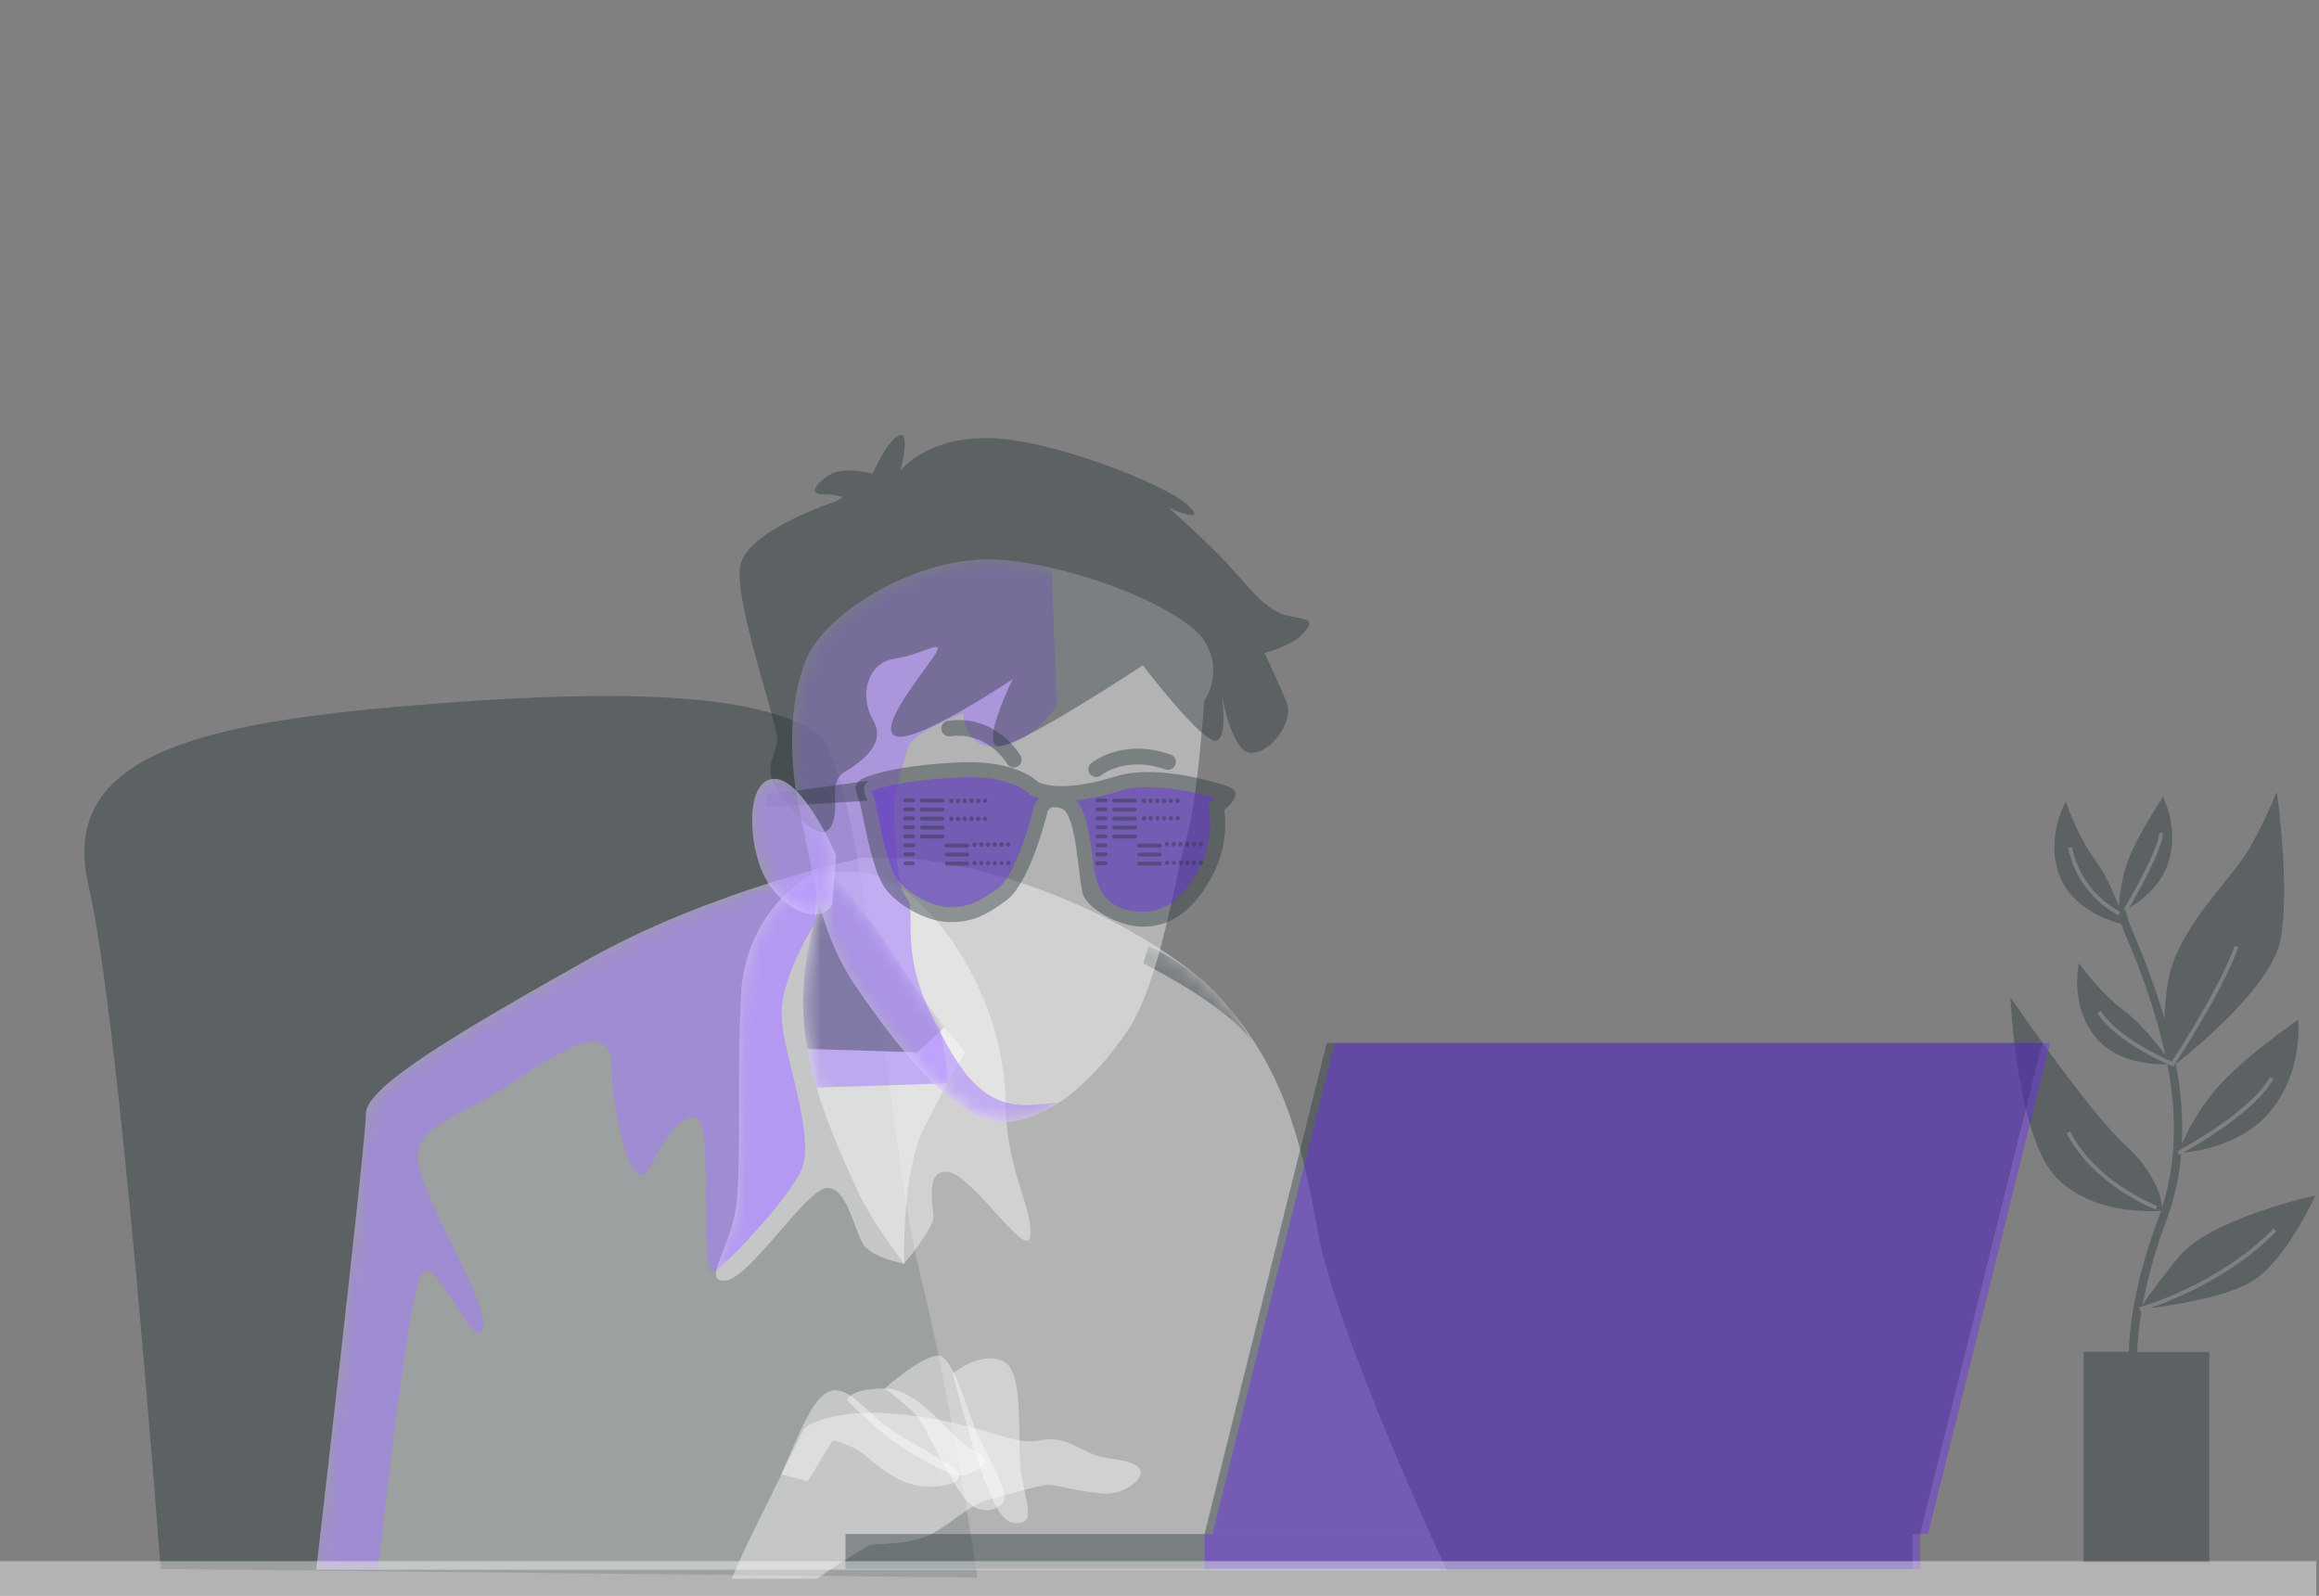 <svg width="154" height="106" viewBox="0 0 154 106" fill="none" xmlns="http://www.w3.org/2000/svg">
  <rect x="0" y="0" width="154" height="106" fill="#808080" stroke="none"/>
  <path d="M10.666 104.217C10.666 104.217 7.984 67.806 5.876 58.799C3.768 49.791 14.116 47.875 29.064 46.725C44.012 45.575 50.911 46.534 54.169 48.642C57.427 50.75 58.872 75.636 61.068 84.478C63.264 93.321 64.901 104.792 64.901 104.792L10.666 104.217Z" fill="#263238" fill-opacity="0.4"/>
  <path d="M144.656 83.519C143.259 85.266 142.567 86.24 142.28 86.681C142.646 84.759 143.18 82.873 143.875 81.044C144.398 79.626 144.725 78.143 144.847 76.636L144.716 76.707L144.596 76.474C144.643 76.448 149.406 73.921 150.753 71.537L150.98 71.667C149.763 73.819 146.003 75.999 144.975 76.566C145.951 76.472 149.001 76.01 150.816 73.767C152.996 71.074 152.612 67.737 152.612 67.737C152.612 67.737 148.502 70.56 146.836 72.74C146.059 73.737 145.407 74.826 144.894 75.981C144.967 74.203 144.832 72.423 144.489 70.677C145.86 69.599 150.902 65.455 151.455 62.348C152.098 58.757 151.194 52.598 151.194 52.598C150.677 53.876 150.077 55.119 149.398 56.319C148.244 58.371 144.651 61.58 144.008 65.043C143.845 65.909 143.758 66.788 143.747 67.669C143.168 65.737 142.476 63.841 141.674 61.99C141.462 61.495 141.288 60.984 141.152 60.463L141.039 60.395C141.063 60.355 143.376 56.454 143.376 55.334H143.638C143.638 56.379 141.872 59.486 141.384 60.322C142.191 59.836 143.507 58.841 143.995 57.295C144.732 55 143.643 52.932 143.643 52.932C143.643 52.932 141.692 55.804 141.16 57.632C140.908 58.468 140.758 59.332 140.713 60.204C140.34 59.254 139.768 57.964 139.11 57.089C137.956 55.548 137.185 53.24 137.185 53.24C137.185 53.24 135.775 55.676 136.802 58.243C137.645 60.35 140.045 61.16 140.875 61.377C140.966 61.656 141.068 61.927 141.18 62.188C142.304 64.732 143.183 67.376 143.807 70.085C143.209 69.288 142.081 67.886 141.013 67.103C139.462 65.964 138.055 63.969 138.055 63.969C138.055 63.969 137.413 66.711 139.139 68.871C140.549 70.633 143.055 70.719 143.933 70.698C144.525 73.806 144.593 77.049 143.588 80.182C143.523 79.574 143.157 77.918 141.141 76.067C138.598 73.717 133.509 66.249 133.509 66.249C133.509 66.249 133.914 75.077 136.352 77.978C138.588 80.639 142.807 80.483 143.502 80.438C143.455 80.576 143.408 80.715 143.356 80.853C141.75 85.17 141.41 88.196 141.371 89.797H138.368V103.782H146.708V89.805H141.93C141.961 88.892 142.055 87.983 142.212 87.084L142.126 87.107L142.055 86.846C142.107 86.833 147.332 85.36 150.985 81.603L151.173 81.783C148.225 84.817 144.272 86.379 142.755 86.896C144.264 86.71 147.949 86.154 149.659 85.047C151.842 83.637 153.766 79.401 153.766 79.401C153.766 79.401 146.708 80.953 144.656 83.519ZM140.687 60.802C139.833 60.348 139.09 59.711 138.511 58.937C137.933 58.162 137.532 57.269 137.339 56.321L137.601 56.269C137.783 57.177 138.165 58.033 138.718 58.776C139.271 59.518 139.982 60.129 140.799 60.564L140.687 60.802ZM144.379 70.766L144.324 70.842L144.225 70.8C144.079 70.743 140.666 69.338 139.277 67.309L139.494 67.16C140.708 68.939 143.648 70.27 144.225 70.518C144.666 69.839 147.439 65.536 148.403 62.831L148.648 62.92C147.594 65.881 144.413 70.712 144.379 70.761V70.766ZM143.165 80.341C143.126 80.329 139.058 78.796 137.245 75.281L137.478 75.163C139.243 78.587 143.222 80.083 143.256 80.099L143.165 80.341Z" fill="#263238" fill-opacity="0.4"/>
  <path d="M57.179 56.993C57.179 56.993 47.272 59.095 39.016 63.748C30.76 68.4 24.307 72.153 24.307 73.95C24.307 75.746 21.003 104.27 21.003 104.27H96.058C96.058 104.27 88.702 88.509 87.503 81.754C86.304 74.999 84.949 70.635 81.047 66.295C77.145 61.955 65.734 56.395 57.179 56.993Z" fill="white" fill-opacity="0.4"/>
  <mask id="mask0_5565_24012" style="mask-type:luminance" maskUnits="userSpaceOnUse" x="21" y="56" width="76" height="49">
  <path d="M57.179 56.994C57.179 56.994 47.273 59.096 39.017 63.749C30.761 68.401 24.308 72.154 24.308 73.951C24.308 75.747 21.003 104.271 21.003 104.271H96.058C96.058 104.271 88.702 88.51 87.504 81.755C86.305 75 84.95 70.635 81.047 66.296C77.145 61.956 65.734 56.396 57.179 56.994Z" fill="white"/>
  </mask>
  <g mask="url(#mask0_5565_24012)">
  <path d="M28.081 84.496C29.193 83.704 31.417 89.736 32.05 88.318C32.682 86.9 28.081 79.746 27.765 77.199C27.449 74.652 30.462 74.339 33.957 71.959C37.453 69.579 40.625 67.671 40.625 70.847C40.625 74.023 42.053 79.881 43.166 77.515C44.277 75.149 46.658 72.119 46.814 76.243C46.97 80.368 46.814 84.499 47.294 84.499C47.773 84.499 52.054 80.055 53.166 77.831C54.278 75.608 51.894 69.895 51.894 67.355C51.894 64.815 54.118 61.323 54.118 61.323L54.26 57.726C50.706 58.699 44.5 60.663 39.017 63.752C30.761 68.39 24.308 72.153 24.308 73.95C24.308 75.746 21.003 104.271 21.003 104.271H25.111C25.875 97.207 27.296 85.069 28.081 84.496Z" fill="#6C27FF" fill-opacity="0.4"/>
  <path opacity="0.5" d="M28.081 84.496C29.193 83.704 31.417 89.736 32.05 88.318C32.682 86.9 28.081 79.746 27.765 77.199C27.449 74.652 30.462 74.339 33.957 71.959C37.453 69.579 40.625 67.671 40.625 70.847C40.625 74.023 42.053 79.881 43.166 77.515C44.277 75.149 46.658 72.119 46.814 76.243C46.97 80.368 46.814 84.499 47.294 84.499C47.773 84.499 52.054 80.055 53.166 77.831C54.278 75.608 51.894 69.895 51.894 67.355C51.894 64.815 54.118 61.323 54.118 61.323L54.26 57.726C50.706 58.699 44.5 60.663 39.017 63.752C30.761 68.39 24.308 72.153 24.308 73.95C24.308 75.746 21.003 104.271 21.003 104.271H25.111C25.875 97.207 27.296 85.069 28.081 84.496Z" fill="white" fill-opacity="0.4"/>
  <path d="M75.922 64.002C75.922 64.002 81.134 66.549 83.104 69.099C81.521 66.363 79.135 64.18 76.269 62.844L75.922 64.002Z" fill="#263238" fill-opacity="0.4"/>
  </g>
  <path d="M53.881 58.046C52.538 58.88 51.414 60.024 50.603 61.382C49.793 62.74 49.321 64.272 49.225 65.85C48.926 71.254 49.225 76.81 48.926 79.808C48.627 82.807 46.525 85.215 48.176 85.062C49.826 84.909 53.579 78.909 54.931 78.909C56.282 78.909 56.73 81.761 57.332 82.661C57.933 83.561 60.042 83.94 60.042 83.94C60.042 83.94 61.984 81.612 61.984 80.861C61.984 80.111 61.383 77.557 63.027 77.859C64.67 78.161 68.277 83.864 68.43 82.06C68.583 80.257 66.776 77.543 66.776 73.206C66.776 68.87 64.691 63.748 61.675 60.596C58.659 57.445 56.953 57.813 53.881 58.046Z" fill="white" fill-opacity="0.4"/>
  <mask id="mask1_5565_24012" style="mask-type:luminance" maskUnits="userSpaceOnUse" x="47" y="57" width="22" height="29">
  <path d="M53.881 58.045C52.538 58.879 51.414 60.023 50.603 61.381C49.793 62.739 49.321 64.271 49.225 65.85C48.926 71.253 49.225 76.809 48.926 79.808C48.627 82.806 46.525 85.215 48.176 85.062C49.826 84.909 53.579 78.908 54.931 78.908C56.282 78.908 56.73 81.761 57.332 82.66C57.933 83.561 60.042 83.939 60.042 83.939C60.042 83.939 61.984 81.611 61.984 80.861C61.984 80.11 61.383 77.556 63.027 77.858C64.67 78.161 68.277 83.863 68.43 82.059C68.583 80.256 66.776 77.542 66.776 73.206C66.776 68.869 64.691 63.747 61.675 60.596C58.659 57.444 56.953 57.812 53.881 58.045Z" fill="white"/>
  </mask>
  <g mask="url(#mask1_5565_24012)">
  <path d="M54.249 58.014L53.878 58.045C52.534 58.879 51.41 60.023 50.6 61.381C49.79 62.739 49.317 64.271 49.221 65.85C48.923 71.253 49.221 76.809 48.923 79.808C48.728 81.74 47.793 83.422 47.588 84.325C48.69 83.515 52.178 79.79 53.165 77.817C54.277 75.597 51.894 69.88 51.894 67.34C51.894 64.8 54.117 61.308 54.117 61.308L54.249 58.014Z" fill="#6C27FF" fill-opacity="0.4"/>
  <path opacity="0.5" d="M54.249 58.014L53.878 58.045C52.534 58.879 51.41 60.023 50.6 61.381C49.79 62.739 49.317 64.271 49.221 65.85C48.923 71.253 49.221 76.809 48.923 79.808C48.728 81.74 47.793 83.422 47.588 84.325C48.69 83.515 52.178 79.79 53.165 77.817C54.277 75.597 51.894 69.88 51.894 67.34C51.894 64.8 54.117 61.308 54.117 61.308L54.249 58.014Z" fill="white" fill-opacity="0.4"/>
  </g>
  <path d="M55.129 58.084C53.975 60.837 53.364 63.786 53.329 66.771C53.329 71.517 55.782 76.427 56.765 78.717C57.748 81.007 60.038 83.953 60.038 83.953C60.038 83.953 59.872 77.9 61.345 74.954C62.818 72.007 64.125 69.881 64.125 69.881C64.125 69.881 62.325 68.081 59.705 63.991C57.085 59.901 55.129 58.084 55.129 58.084Z" fill="white" fill-opacity="0.4"/>
  <mask id="mask2_5565_24012" style="mask-type:luminance" maskUnits="userSpaceOnUse" x="53" y="58" width="12" height="26">
  <path d="M55.128 58.083C53.975 60.836 53.363 63.786 53.328 66.77C53.328 71.517 55.781 76.427 56.765 78.716C57.748 81.006 60.038 83.953 60.038 83.953C60.038 83.953 59.871 77.9 61.344 74.953C62.818 72.007 64.124 69.88 64.124 69.88C64.124 69.88 62.324 68.08 59.704 63.99C57.084 59.901 55.128 58.083 55.128 58.083Z" fill="white"/>
  </mask>
  <g mask="url(#mask2_5565_24012)">
  <path d="M62.988 71.83L62.373 67.785C61.654 66.854 60.747 65.596 59.708 63.963C57.091 59.87 55.128 58.056 55.128 58.056C53.975 60.809 53.363 63.758 53.328 66.743C53.365 68.607 53.668 70.457 54.228 72.236L62.915 71.958L62.988 71.83Z" fill="#6C27FF" fill-opacity="0.4"/>
  <path opacity="0.5" d="M62.988 71.83L62.373 67.785C61.654 66.854 60.747 65.596 59.708 63.963C57.091 59.87 55.128 58.056 55.128 58.056C53.975 60.809 53.363 63.758 53.328 66.743C53.365 68.607 53.668 70.457 54.228 72.236L62.915 71.958L62.988 71.83Z" fill="white" fill-opacity="0.4"/>
  <path d="M59.708 63.975C57.091 59.882 55.128 58.068 55.128 58.068C53.975 60.821 53.363 63.771 53.328 66.755C53.336 67.734 53.429 68.711 53.606 69.674L60.931 69.9L62.72 68.229C61.645 66.862 60.64 65.443 59.708 63.975Z" fill="#263238" fill-opacity="0.4"/>
  </g>
  <path d="M53.408 94.864C53.408 94.864 50.229 101.338 49.76 102.279C49.291 103.221 48.582 104.868 48.582 104.868H54.228C54.228 104.868 57.404 102.748 57.759 102.63C58.113 102.512 60.111 102.63 61.522 102.043C62.933 101.456 64.347 99.923 65.758 99.572C67.168 99.221 69.052 98.631 69.643 98.631C70.233 98.631 72.231 99.218 73.524 99.218C74.817 99.218 76.467 97.925 75.425 97.338C74.382 96.751 73.541 97.102 72.13 96.397C70.72 95.691 70.247 95.455 68.836 95.701C67.426 95.948 66.248 95.114 62.836 94.409C59.423 93.704 55.525 93.453 53.408 94.864Z" fill="white" fill-opacity="0.4"/>
  <path d="M63.263 91.25C63.263 91.25 65.115 89.672 66.637 90.433C68.159 91.194 67.454 96.093 67.836 98.053C68.218 100.013 68.653 101.045 67.673 101.156C66.693 101.267 66.311 100.503 65.55 98.762C64.789 97.021 63.263 91.25 63.263 91.25Z" fill="white" fill-opacity="0.4"/>
  <path d="M58.746 92.23C58.746 92.23 61.196 90.051 62.283 90.051C63.371 90.051 64.243 93.915 65.063 95.61C65.883 97.306 67.085 99.314 66.585 99.85C66.085 100.385 65.06 100.611 64.188 99.686C63.315 98.762 61.408 94.679 60.869 94.026C60.212 93.369 59.502 92.768 58.746 92.23Z" fill="white" fill-opacity="0.4"/>
  <path d="M56.24 92.991C56.24 92.991 56.404 92.231 58.745 92.231C61.087 92.231 63.099 95.497 64.514 96.258C65.928 97.019 65.493 97.345 64.462 97.835C63.429 98.325 62.773 97.783 60.705 96.64C58.638 95.497 56.24 92.991 56.24 92.991Z" fill="white" fill-opacity="0.4"/>
  <path d="M53.642 98.394L55.292 95.688C56.059 95.839 56.782 96.16 57.408 96.629C58.232 97.324 59.761 98.749 61.644 98.749C63.527 98.749 64.115 98.162 63.409 97.571C62.704 96.98 60.584 95.924 59.055 94.864C57.526 93.804 56.348 92.042 55.174 92.393C53.999 92.744 53.186 94.982 51.88 97.925" fill="white" fill-opacity="0.4"/>
  <path d="M79.973 46.554C79.973 46.554 79.518 53.278 78.792 55.64C78.065 58.003 77.054 65.276 74.882 68.455C72.711 71.635 69.886 74.362 66.703 74.546C63.52 74.731 59.253 69.091 56.796 65.457C54.34 61.822 54.072 58.187 53.252 54.643C52.432 51.099 52.255 46.999 53.527 43.826C54.798 40.654 61.171 36.738 66.522 37.193C71.873 37.648 78.607 40.466 79.973 42.554C80.362 43.149 80.569 43.844 80.569 44.554C80.569 45.264 80.362 45.959 79.973 46.554Z" fill="white" fill-opacity="0.4"/>
  <mask id="mask3_5565_24012" style="mask-type:luminance" maskUnits="userSpaceOnUse" x="52" y="37" width="29" height="38">
  <path d="M79.973 46.554C79.973 46.554 79.518 53.277 78.792 55.64C78.065 58.003 77.054 65.276 74.882 68.455C72.711 71.634 69.886 74.362 66.703 74.546C63.52 74.73 59.253 69.091 56.796 65.456C54.34 61.822 54.072 58.187 53.252 54.643C52.432 51.099 52.255 46.998 53.527 43.826C54.798 40.653 61.171 36.737 66.522 37.193C71.873 37.648 78.607 40.466 79.973 42.554C80.362 43.148 80.569 43.843 80.569 44.554C80.569 45.264 80.362 45.959 79.973 46.554Z" fill="white"/>
  </mask>
  <g mask="url(#mask3_5565_24012)">
  <path d="M53.533 43.826C52.261 47.009 52.442 51.099 53.259 54.643C54.075 58.187 54.35 61.822 56.803 65.456C59.256 69.091 63.53 74.727 66.709 74.546C68.018 74.437 69.273 73.981 70.347 73.226L68.732 73.382C65.396 73.698 63.808 71.478 61.744 67.19C59.68 62.902 60.952 60.366 60.156 59.57C59.36 58.774 59.364 53.062 59.364 53.062C59.364 53.062 60 50.522 60.316 49.587C60.632 48.652 63.968 47.363 63.968 47.363C63.968 47.363 63.968 49.743 66.254 49.57C68.541 49.396 70.16 46.887 70.16 46.887L69.84 37.738C68.75 37.487 67.643 37.31 66.529 37.21C61.178 36.737 54.798 40.647 53.533 43.826Z" fill="#6C27FF" fill-opacity="0.4"/>
  <path opacity="0.5" d="M53.533 43.826C52.261 47.009 52.442 51.099 53.259 54.643C54.075 58.187 54.35 61.822 56.803 65.456C59.256 69.091 63.53 74.727 66.709 74.546C68.018 74.437 69.273 73.981 70.347 73.226L68.732 73.382C65.396 73.698 63.808 71.478 61.744 67.19C59.68 62.902 60.952 60.366 60.156 59.57C59.36 58.774 59.364 53.062 59.364 53.062C59.364 53.062 60 50.522 60.316 49.587C60.632 48.652 63.968 47.363 63.968 47.363C63.968 47.363 63.968 49.743 66.254 49.57C68.541 49.396 70.16 46.887 70.16 46.887L69.84 37.738C68.75 37.487 67.643 37.31 66.529 37.21C61.178 36.737 54.798 40.647 53.533 43.826Z" fill="white" fill-opacity="0.4"/>
  </g>
  <path d="M72.801 51.614C72.694 51.614 72.589 51.581 72.501 51.519C72.413 51.457 72.347 51.369 72.311 51.268C72.275 51.167 72.27 51.057 72.299 50.954C72.328 50.85 72.388 50.758 72.471 50.69C72.554 50.62 74.556 49.008 77.739 50.123C77.869 50.169 77.976 50.266 78.036 50.39C78.095 50.515 78.103 50.658 78.057 50.789C78.011 50.919 77.915 51.026 77.79 51.086C77.665 51.145 77.522 51.153 77.391 51.107C74.761 50.182 73.149 51.482 73.135 51.496C73.041 51.573 72.923 51.615 72.801 51.614Z" fill="#263238" fill-opacity="0.4"/>
  <path d="M67.325 50.978C67.234 50.978 67.144 50.955 67.065 50.91C66.985 50.865 66.919 50.8 66.874 50.721C66.818 50.627 65.567 48.57 63.107 48.91C62.97 48.929 62.831 48.893 62.721 48.809C62.611 48.726 62.539 48.602 62.52 48.465C62.502 48.328 62.538 48.19 62.621 48.079C62.705 47.969 62.828 47.895 62.964 47.875C66.133 47.437 67.707 50.081 67.773 50.196C67.843 50.315 67.862 50.457 67.827 50.591C67.792 50.724 67.705 50.839 67.586 50.908C67.507 50.954 67.417 50.978 67.325 50.978Z" fill="#263238" fill-opacity="0.4"/>
  <path d="M55.525 33.294C55.525 33.294 49.618 35.206 49.163 37.569C48.708 39.931 51.71 48.201 51.619 49.199C51.529 50.196 50.619 51.019 51.619 52.472C52.62 53.924 54.434 56.106 55.164 54.925C55.893 53.743 54.889 52.017 56.071 51.29C57.252 50.564 58.889 49.383 57.978 47.836C57.068 46.29 57.526 44.014 59.434 43.747C61.342 43.479 62.978 42.204 61.978 43.656C60.977 45.109 58.072 48.656 59.615 48.928C61.158 49.199 67.259 45.105 67.259 45.105C67.259 45.105 65.174 49.275 66.259 49.556C67.343 49.838 75.894 44.195 75.894 44.195C75.894 44.195 79.984 49.556 80.8 49.191C81.617 48.827 81.075 45.831 81.075 45.831C81.075 45.831 81.711 49.831 82.983 50.001C84.254 50.171 85.981 48 85.436 46.638C84.89 45.276 83.973 43.371 83.973 43.371C83.973 43.371 85.79 42.916 86.516 42.096C87.243 41.276 87.152 41.189 85.606 40.915C84.06 40.64 82.882 38.917 81.436 37.37C79.991 35.824 77.614 33.736 77.614 33.736C77.614 33.736 80.338 34.917 78.886 33.555C77.433 32.193 69.706 29.1 65.525 29.1C61.345 29.1 59.789 31.286 59.789 31.286C59.789 31.286 60.515 28.558 59.695 28.923C58.875 29.288 57.957 31.467 57.957 31.467C57.957 31.467 56.05 30.921 55.053 31.561C54.055 32.2 53.777 32.832 54.597 32.832C55.058 32.826 55.517 32.887 55.959 33.013L55.525 33.294Z" fill="#263238" fill-opacity="0.4"/>
  <mask id="mask4_5565_24012" style="mask-type:luminance" maskUnits="userSpaceOnUse" x="28" y="55" width="38" height="27">
  <path d="M34.409 59.405C34.409 59.405 28.502 61.316 28.047 63.679C27.592 66.042 30.594 74.312 30.504 75.309C30.413 76.306 29.503 77.13 30.504 78.582C31.504 80.035 33.318 82.217 34.048 81.035C34.778 79.854 33.773 78.127 34.955 77.401C36.136 76.675 37.773 75.493 36.862 73.947C35.952 72.401 36.411 70.125 38.318 69.857C40.226 69.59 41.863 68.314 40.862 69.767C39.861 71.219 36.956 74.767 38.499 75.038C40.042 75.309 46.144 71.216 46.144 71.216C46.144 71.216 44.059 75.385 45.143 75.667C46.227 75.948 54.778 70.305 54.778 70.305C54.778 70.305 58.868 75.667 59.685 75.302C60.501 74.937 59.959 71.942 59.959 71.942C59.959 71.942 60.595 75.942 61.867 76.112C63.139 76.282 64.866 74.11 64.32 72.748C63.775 71.386 62.857 69.482 62.857 69.482C62.857 69.482 64.674 69.027 65.401 68.207C66.127 67.387 66.037 67.3 64.49 67.025C62.944 66.751 61.766 65.027 60.321 63.481C58.875 61.935 56.498 59.846 56.498 59.846C56.498 59.846 59.223 61.028 57.77 59.666C56.318 58.304 48.59 55.211 44.41 55.211C40.23 55.211 38.673 57.397 38.673 57.397C38.673 57.397 39.399 54.669 38.579 55.034C37.759 55.399 36.842 57.577 36.842 57.577C36.842 57.577 34.934 57.032 33.937 57.671C32.94 58.31 32.661 58.943 33.481 58.943C33.942 58.937 34.401 58.998 34.844 59.124L34.409 59.405Z" fill="white"/>
  </mask>
  <g mask="url(#mask4_5565_24012)">
  <g opacity="0.2">
  <path d="M55.163 54.915C55.889 53.734 54.889 52.007 56.07 51.28C57.252 50.554 58.888 49.373 57.978 47.827C57.067 46.28 57.526 44.004 59.434 43.737C60.869 43.532 62.151 42.76 62.273 43.014C62.888 42.166 63.152 41.52 62.273 41.78C60.584 42.288 55.351 43.132 55.855 44.821C56.358 46.51 56.699 47.35 55.351 47.858C54.003 48.365 53.999 49.547 53.999 50.898C53.999 52.052 53.454 53.966 53.304 54.498C54.037 55.186 54.764 55.565 55.163 54.915Z" fill="white" fill-opacity="0.4"/>
  </g>
  </g>
  <path d="M68.958 51.961C68.958 51.961 67.631 50.532 64.059 50.633C60.487 50.734 57.933 51.349 57.221 51.759C56.508 52.169 56.915 52.676 57.116 53.392C57.318 54.108 57.832 57.472 58.649 58.799C59.465 60.126 61.609 61.249 63.037 61.249C64.465 61.249 65.282 60.943 66.814 59.821C68.347 58.698 69.365 54.608 69.469 54.31C69.573 54.011 69.469 53.392 70.487 53.698C71.505 54.004 71.609 58.493 71.919 59.414C72.228 60.335 74.264 61.554 75.897 61.554C77.53 61.554 79.063 60.738 80.39 58.392C81.183 56.999 81.505 55.386 81.308 53.795C81.308 53.795 82.736 52.673 81.613 52.263C80.491 51.853 76.63 50.783 74.163 51.551C71.203 52.471 69.671 52.266 68.958 51.961Z" fill="#263238" fill-opacity="0.4"/>
  <path d="M57.731 51.86L50.89 52.778V53.594L57.627 53.188C57.627 53.188 57.009 52.166 57.731 51.86Z" fill="#263238" fill-opacity="0.4"/>
  <path d="M75.894 60.56C73.893 60.56 72.871 59.497 72.649 57.652C72.381 55.442 72.145 53.902 71.45 53.162C72.472 53.041 73.48 52.82 74.459 52.502C75.032 52.343 75.626 52.268 76.221 52.28C77.737 52.322 79.242 52.568 80.693 53.013L80.224 53.388L80.328 53.975C80.478 55.336 80.196 56.71 79.522 57.902C78.177 60.285 76.815 60.56 75.894 60.56ZM63.037 60.254C61.995 60.254 60.15 59.34 59.497 58.277C58.972 57.429 58.534 55.282 58.298 54.132C58.204 53.666 58.135 53.329 58.075 53.117C58.016 52.905 57.968 52.787 57.912 52.634L57.881 52.547C58.684 52.2 60.956 51.72 64.087 51.63H64.434C67.176 51.63 68.232 52.631 68.257 52.641L68.399 52.797L68.594 52.881C68.727 52.935 68.862 52.983 69 53.023C68.763 53.281 68.609 53.604 68.559 53.951V54.017C68.559 54.034 68.528 54.118 68.493 54.243C67.478 57.825 66.599 58.778 66.266 59.021C64.782 60.074 64.163 60.254 63.037 60.254Z" fill="#6C27FF" fill-opacity="0.4"/>
  <path d="M60.633 53.291H60.108C60.074 53.29 60.042 53.277 60.018 53.253C59.994 53.229 59.98 53.197 59.98 53.163C59.98 53.129 59.993 53.096 60.017 53.072C60.041 53.048 60.074 53.034 60.108 53.034H60.633C60.65 53.034 60.666 53.038 60.682 53.044C60.697 53.05 60.712 53.06 60.724 53.072C60.736 53.084 60.745 53.098 60.752 53.114C60.758 53.129 60.761 53.146 60.761 53.163C60.76 53.197 60.747 53.229 60.723 53.253C60.699 53.277 60.667 53.29 60.633 53.291ZM60.761 53.76C60.761 53.743 60.758 53.727 60.752 53.711C60.745 53.696 60.736 53.681 60.724 53.669C60.712 53.658 60.697 53.648 60.682 53.642C60.666 53.635 60.65 53.632 60.633 53.632H60.108C60.074 53.632 60.041 53.645 60.017 53.669C59.993 53.694 59.98 53.726 59.98 53.76C59.98 53.794 59.994 53.826 60.018 53.85C60.042 53.874 60.074 53.888 60.108 53.889H60.633C60.667 53.888 60.699 53.874 60.723 53.85C60.747 53.826 60.76 53.794 60.761 53.76ZM60.761 54.358C60.76 54.324 60.747 54.292 60.723 54.268C60.699 54.244 60.667 54.23 60.633 54.23H60.108C60.074 54.23 60.042 54.244 60.018 54.268C59.994 54.292 59.98 54.324 59.98 54.358C59.98 54.392 59.993 54.425 60.017 54.449C60.041 54.473 60.074 54.487 60.108 54.487H60.633C60.65 54.487 60.666 54.483 60.682 54.477C60.697 54.47 60.712 54.461 60.724 54.449C60.736 54.437 60.745 54.423 60.752 54.407C60.758 54.392 60.761 54.375 60.761 54.358ZM60.761 54.956C60.76 54.922 60.747 54.89 60.723 54.866C60.699 54.842 60.667 54.828 60.633 54.827H60.108C60.074 54.828 60.042 54.842 60.018 54.866C59.994 54.89 59.98 54.922 59.98 54.956C59.98 54.99 59.993 55.023 60.017 55.047C60.041 55.071 60.074 55.084 60.108 55.084H60.633C60.65 55.084 60.666 55.081 60.682 55.075C60.697 55.068 60.712 55.059 60.724 55.047C60.736 55.035 60.745 55.02 60.752 55.005C60.758 54.989 60.761 54.973 60.761 54.956ZM60.761 55.553C60.76 55.52 60.747 55.487 60.723 55.464C60.699 55.44 60.667 55.426 60.633 55.425H60.108C60.074 55.426 60.042 55.44 60.018 55.464C59.994 55.487 59.98 55.52 59.98 55.553C59.98 55.587 59.993 55.62 60.017 55.644C60.041 55.668 60.074 55.682 60.108 55.682H60.633C60.65 55.682 60.666 55.679 60.682 55.672C60.697 55.666 60.712 55.656 60.724 55.644C60.736 55.632 60.745 55.618 60.752 55.603C60.758 55.587 60.761 55.57 60.761 55.553ZM60.761 56.151C60.76 56.117 60.747 56.085 60.723 56.061C60.699 56.037 60.667 56.023 60.633 56.023H60.108C60.074 56.023 60.042 56.037 60.018 56.061C59.994 56.085 59.98 56.117 59.98 56.151C59.98 56.185 59.993 56.218 60.017 56.242C60.041 56.266 60.074 56.28 60.108 56.28H60.633C60.65 56.28 60.666 56.276 60.682 56.27C60.697 56.263 60.712 56.254 60.724 56.242C60.736 56.23 60.745 56.216 60.752 56.2C60.758 56.185 60.761 56.168 60.761 56.151ZM60.761 56.749C60.76 56.715 60.747 56.683 60.723 56.659C60.699 56.635 60.667 56.621 60.633 56.62H60.108C60.077 56.625 60.049 56.641 60.029 56.665C60.008 56.689 59.997 56.719 59.997 56.75C59.997 56.782 60.008 56.812 60.029 56.836C60.049 56.86 60.077 56.876 60.108 56.881H60.633C60.667 56.88 60.7 56.865 60.724 56.841C60.748 56.816 60.761 56.783 60.761 56.749ZM60.761 57.346C60.76 57.312 60.747 57.28 60.723 57.256C60.699 57.233 60.667 57.219 60.633 57.218H60.108C60.077 57.223 60.049 57.239 60.029 57.263C60.008 57.286 59.997 57.317 59.997 57.348C59.997 57.379 60.008 57.41 60.029 57.434C60.049 57.458 60.077 57.473 60.108 57.478H60.633C60.667 57.477 60.7 57.463 60.724 57.438C60.748 57.414 60.761 57.381 60.761 57.346ZM62.718 53.177C62.718 53.16 62.715 53.143 62.709 53.127C62.703 53.111 62.693 53.097 62.681 53.085C62.669 53.073 62.655 53.063 62.639 53.057C62.623 53.051 62.606 53.048 62.589 53.048H61.217C61.2 53.048 61.183 53.051 61.167 53.057C61.151 53.063 61.137 53.073 61.124 53.085C61.112 53.097 61.103 53.111 61.097 53.127C61.09 53.143 61.087 53.16 61.088 53.177C61.088 53.211 61.102 53.243 61.126 53.268C61.15 53.292 61.182 53.305 61.217 53.305H62.589C62.607 53.305 62.625 53.302 62.642 53.294C62.658 53.287 62.673 53.276 62.685 53.263C62.697 53.249 62.706 53.233 62.712 53.216C62.718 53.199 62.72 53.181 62.718 53.163V53.177ZM62.718 53.774C62.718 53.757 62.715 53.74 62.709 53.724C62.703 53.709 62.693 53.694 62.681 53.682C62.669 53.67 62.655 53.661 62.639 53.655C62.623 53.648 62.606 53.645 62.589 53.646H61.217C61.2 53.645 61.183 53.648 61.167 53.655C61.151 53.661 61.137 53.67 61.124 53.682C61.112 53.694 61.103 53.709 61.097 53.724C61.09 53.74 61.087 53.757 61.088 53.774C61.088 53.808 61.102 53.841 61.126 53.865C61.15 53.889 61.182 53.903 61.217 53.903H62.589C62.607 53.903 62.625 53.899 62.642 53.892C62.658 53.885 62.673 53.874 62.685 53.86C62.697 53.847 62.706 53.831 62.712 53.814C62.718 53.797 62.72 53.778 62.718 53.76V53.774ZM62.718 54.372C62.718 54.338 62.704 54.305 62.68 54.281C62.656 54.257 62.623 54.243 62.589 54.243H61.217C61.182 54.243 61.15 54.257 61.126 54.281C61.102 54.305 61.088 54.338 61.088 54.372C61.087 54.389 61.09 54.406 61.097 54.422C61.103 54.438 61.112 54.452 61.124 54.464C61.137 54.476 61.151 54.485 61.167 54.492C61.183 54.498 61.2 54.501 61.217 54.501H62.589C62.607 54.501 62.626 54.498 62.642 54.491C62.659 54.484 62.674 54.473 62.687 54.459C62.699 54.446 62.708 54.43 62.713 54.412C62.719 54.395 62.72 54.376 62.718 54.358V54.372ZM62.718 54.97C62.718 54.935 62.704 54.903 62.68 54.879C62.656 54.855 62.623 54.841 62.589 54.841H61.217C61.182 54.841 61.15 54.855 61.126 54.879C61.102 54.903 61.088 54.935 61.088 54.97C61.087 54.987 61.09 55.004 61.097 55.019C61.103 55.035 61.112 55.05 61.124 55.062C61.137 55.074 61.151 55.083 61.167 55.089C61.183 55.096 61.2 55.099 61.217 55.098H62.589C62.607 55.099 62.626 55.096 62.642 55.088C62.659 55.081 62.674 55.071 62.687 55.057C62.699 55.043 62.708 55.027 62.713 55.01C62.719 54.992 62.72 54.974 62.718 54.956V54.97ZM62.718 55.567C62.718 55.533 62.704 55.501 62.68 55.476C62.656 55.452 62.623 55.439 62.589 55.439H61.217C61.182 55.439 61.15 55.452 61.126 55.476C61.102 55.501 61.088 55.533 61.088 55.567C61.087 55.584 61.09 55.601 61.097 55.617C61.103 55.633 61.112 55.647 61.124 55.659C61.137 55.671 61.151 55.681 61.167 55.687C61.183 55.693 61.2 55.696 61.217 55.696H62.589C62.607 55.697 62.626 55.693 62.642 55.686C62.659 55.679 62.674 55.668 62.687 55.655C62.699 55.641 62.708 55.625 62.713 55.608C62.719 55.59 62.72 55.572 62.718 55.553V55.567ZM64.365 56.165C64.364 56.13 64.349 56.098 64.325 56.074C64.3 56.05 64.267 56.036 64.233 56.036H62.86C62.826 56.037 62.794 56.051 62.77 56.075C62.746 56.099 62.732 56.131 62.731 56.165C62.731 56.199 62.745 56.232 62.769 56.256C62.793 56.28 62.826 56.294 62.86 56.294H64.233C64.251 56.294 64.269 56.291 64.286 56.284C64.303 56.277 64.319 56.266 64.331 56.252C64.344 56.239 64.353 56.223 64.359 56.205C64.365 56.188 64.367 56.169 64.365 56.151V56.165ZM64.365 56.763C64.364 56.728 64.349 56.696 64.325 56.672C64.3 56.648 64.267 56.634 64.233 56.634H62.86C62.829 56.639 62.801 56.655 62.781 56.679C62.761 56.703 62.749 56.733 62.749 56.764C62.749 56.796 62.761 56.826 62.781 56.85C62.801 56.874 62.829 56.89 62.86 56.895H64.233C64.251 56.895 64.27 56.891 64.287 56.883C64.304 56.876 64.319 56.865 64.331 56.851C64.344 56.837 64.353 56.821 64.359 56.803C64.365 56.786 64.367 56.767 64.365 56.749V56.763ZM64.365 57.36C64.364 57.326 64.349 57.293 64.325 57.269C64.3 57.245 64.267 57.232 64.233 57.232H62.86C62.829 57.237 62.801 57.253 62.781 57.276C62.761 57.3 62.749 57.331 62.749 57.362C62.749 57.393 62.761 57.424 62.781 57.447C62.801 57.471 62.829 57.487 62.86 57.492H64.233C64.251 57.492 64.27 57.489 64.287 57.481C64.304 57.474 64.319 57.463 64.331 57.449C64.344 57.435 64.353 57.419 64.359 57.401C64.365 57.383 64.367 57.365 64.365 57.346V57.36ZM63.322 53.191C63.322 53.151 63.306 53.113 63.279 53.085C63.25 53.057 63.212 53.041 63.173 53.041C63.133 53.041 63.095 53.057 63.067 53.085C63.039 53.113 63.023 53.151 63.023 53.191C63.023 53.23 63.039 53.268 63.067 53.296C63.095 53.324 63.133 53.34 63.173 53.34C63.195 53.34 63.217 53.336 63.237 53.327C63.257 53.317 63.275 53.304 63.29 53.287C63.304 53.27 63.314 53.25 63.32 53.228C63.326 53.207 63.326 53.185 63.322 53.163V53.191ZM63.77 53.191C63.77 53.151 63.755 53.113 63.727 53.085C63.699 53.057 63.661 53.041 63.621 53.041C63.581 53.041 63.543 53.057 63.515 53.085C63.487 53.113 63.472 53.151 63.472 53.191C63.472 53.23 63.487 53.268 63.515 53.296C63.543 53.324 63.581 53.34 63.621 53.34C63.643 53.34 63.665 53.336 63.685 53.327C63.706 53.317 63.724 53.304 63.738 53.287C63.752 53.27 63.763 53.25 63.768 53.228C63.774 53.207 63.775 53.185 63.77 53.163V53.191ZM64.219 53.191C64.219 53.151 64.203 53.113 64.175 53.085C64.147 53.057 64.109 53.041 64.069 53.041C64.03 53.041 63.992 53.057 63.964 53.085C63.936 53.113 63.92 53.151 63.92 53.191C63.92 53.23 63.936 53.268 63.964 53.296C63.992 53.324 64.03 53.34 64.069 53.34C64.091 53.34 64.114 53.336 64.134 53.327C64.154 53.317 64.172 53.304 64.186 53.287C64.2 53.27 64.211 53.25 64.216 53.228C64.222 53.207 64.223 53.185 64.219 53.163V53.191ZM64.67 53.191C64.671 53.16 64.663 53.13 64.646 53.105C64.63 53.079 64.606 53.059 64.579 53.047C64.551 53.035 64.52 53.031 64.49 53.037C64.46 53.042 64.432 53.056 64.411 53.078C64.389 53.099 64.374 53.126 64.368 53.156C64.362 53.186 64.365 53.217 64.376 53.245C64.387 53.273 64.407 53.297 64.432 53.314C64.457 53.331 64.487 53.34 64.517 53.34C64.54 53.34 64.562 53.336 64.582 53.327C64.603 53.317 64.621 53.304 64.635 53.287C64.65 53.27 64.66 53.25 64.667 53.229C64.673 53.207 64.674 53.185 64.67 53.163V53.191ZM65.119 53.191C65.119 53.151 65.103 53.113 65.075 53.085C65.047 53.057 65.009 53.041 64.969 53.041C64.93 53.041 64.892 53.057 64.864 53.085C64.836 53.113 64.82 53.151 64.82 53.191C64.82 53.23 64.836 53.268 64.864 53.296C64.892 53.324 64.93 53.34 64.969 53.34C64.992 53.34 65.013 53.336 65.034 53.327C65.054 53.317 65.072 53.304 65.086 53.287C65.1 53.27 65.111 53.25 65.116 53.228C65.122 53.207 65.123 53.185 65.119 53.163V53.191ZM65.567 53.191C65.567 53.151 65.551 53.113 65.523 53.085C65.495 53.057 65.457 53.041 65.418 53.041C65.378 53.041 65.34 53.057 65.312 53.085C65.284 53.113 65.268 53.151 65.268 53.191C65.268 53.23 65.284 53.268 65.312 53.296C65.34 53.324 65.378 53.34 65.418 53.34C65.44 53.34 65.462 53.336 65.482 53.327C65.502 53.317 65.52 53.304 65.534 53.287C65.549 53.27 65.559 53.25 65.565 53.228C65.57 53.207 65.571 53.185 65.567 53.163V53.191ZM63.322 54.386C63.322 54.346 63.306 54.308 63.279 54.28C63.25 54.252 63.212 54.236 63.173 54.236C63.133 54.236 63.095 54.252 63.067 54.28C63.039 54.308 63.023 54.346 63.023 54.386C63.023 54.425 63.039 54.464 63.067 54.492C63.095 54.52 63.133 54.535 63.173 54.535C63.195 54.536 63.217 54.531 63.237 54.522C63.257 54.513 63.275 54.499 63.29 54.482C63.304 54.465 63.314 54.445 63.32 54.424C63.326 54.402 63.326 54.38 63.322 54.358V54.386ZM63.77 54.386C63.77 54.346 63.755 54.308 63.727 54.28C63.699 54.252 63.661 54.236 63.621 54.236C63.581 54.236 63.543 54.252 63.515 54.28C63.487 54.308 63.472 54.346 63.472 54.386C63.472 54.425 63.487 54.464 63.515 54.492C63.543 54.52 63.581 54.535 63.621 54.535C63.643 54.536 63.665 54.531 63.685 54.522C63.706 54.513 63.724 54.499 63.738 54.482C63.752 54.465 63.763 54.445 63.768 54.424C63.774 54.402 63.775 54.38 63.77 54.358V54.386ZM64.219 54.386C64.219 54.346 64.203 54.308 64.175 54.28C64.147 54.252 64.109 54.236 64.069 54.236C64.03 54.236 63.992 54.252 63.964 54.28C63.936 54.308 63.92 54.346 63.92 54.386C63.92 54.425 63.936 54.464 63.964 54.492C63.992 54.52 64.03 54.535 64.069 54.535C64.091 54.536 64.114 54.531 64.134 54.522C64.154 54.513 64.172 54.499 64.186 54.482C64.2 54.465 64.211 54.445 64.216 54.424C64.222 54.402 64.223 54.38 64.219 54.358V54.386ZM64.67 54.386C64.671 54.355 64.663 54.326 64.646 54.3C64.63 54.274 64.606 54.254 64.579 54.242C64.551 54.23 64.52 54.227 64.49 54.232C64.46 54.237 64.432 54.252 64.411 54.273C64.389 54.294 64.374 54.322 64.368 54.351C64.362 54.381 64.365 54.412 64.376 54.44C64.387 54.468 64.407 54.492 64.432 54.509C64.457 54.526 64.487 54.535 64.517 54.535C64.54 54.536 64.562 54.531 64.582 54.522C64.603 54.513 64.621 54.499 64.635 54.482C64.65 54.465 64.66 54.446 64.667 54.424C64.673 54.403 64.674 54.38 64.67 54.358V54.386ZM65.119 54.386C65.119 54.346 65.103 54.308 65.075 54.28C65.047 54.252 65.009 54.236 64.969 54.236C64.93 54.236 64.892 54.252 64.864 54.28C64.836 54.308 64.82 54.346 64.82 54.386C64.82 54.425 64.836 54.464 64.864 54.492C64.892 54.52 64.93 54.535 64.969 54.535C64.992 54.536 65.013 54.531 65.034 54.522C65.054 54.513 65.072 54.499 65.086 54.482C65.1 54.465 65.111 54.445 65.116 54.424C65.122 54.402 65.123 54.38 65.119 54.358V54.386ZM65.567 54.386C65.567 54.346 65.551 54.308 65.523 54.28C65.495 54.252 65.457 54.236 65.418 54.236C65.378 54.236 65.34 54.252 65.312 54.28C65.284 54.308 65.268 54.346 65.268 54.386C65.268 54.425 65.284 54.464 65.312 54.492C65.34 54.52 65.378 54.535 65.418 54.535C65.44 54.536 65.462 54.531 65.482 54.522C65.502 54.513 65.52 54.499 65.534 54.482C65.549 54.465 65.559 54.445 65.565 54.424C65.57 54.402 65.571 54.38 65.567 54.358V54.386ZM64.872 56.106C64.872 56.076 64.863 56.047 64.847 56.023C64.83 55.998 64.807 55.979 64.78 55.968C64.752 55.956 64.722 55.954 64.693 55.959C64.664 55.965 64.638 55.979 64.617 56C64.596 56.021 64.582 56.048 64.576 56.077C64.57 56.106 64.573 56.136 64.585 56.163C64.596 56.19 64.615 56.214 64.639 56.23C64.664 56.246 64.693 56.255 64.722 56.255C64.743 56.253 64.763 56.247 64.781 56.237C64.799 56.227 64.815 56.213 64.828 56.196C64.84 56.179 64.849 56.16 64.854 56.14C64.858 56.12 64.859 56.099 64.855 56.078L64.872 56.106ZM65.32 56.106C65.32 56.066 65.305 56.028 65.276 56C65.248 55.972 65.21 55.956 65.171 55.956C65.131 55.956 65.093 55.972 65.065 56C65.037 56.028 65.021 56.066 65.021 56.106C65.021 56.145 65.037 56.184 65.065 56.212C65.093 56.24 65.131 56.255 65.171 56.255C65.192 56.253 65.212 56.247 65.23 56.237C65.248 56.227 65.263 56.213 65.276 56.196C65.288 56.179 65.297 56.16 65.302 56.14C65.306 56.12 65.307 56.099 65.303 56.078L65.32 56.106ZM65.769 56.106C65.769 56.066 65.753 56.028 65.725 56C65.697 55.972 65.659 55.956 65.619 55.956C65.579 55.956 65.541 55.972 65.513 56C65.485 56.028 65.47 56.066 65.47 56.106C65.47 56.145 65.485 56.184 65.513 56.212C65.541 56.24 65.579 56.255 65.619 56.255C65.64 56.253 65.66 56.247 65.678 56.237C65.696 56.227 65.712 56.213 65.724 56.196C65.737 56.179 65.746 56.16 65.75 56.14C65.755 56.12 65.755 56.099 65.751 56.078L65.769 56.106ZM66.217 56.106C66.217 56.066 66.201 56.028 66.173 56C66.145 55.972 66.107 55.956 66.067 55.956C66.028 55.956 65.99 55.972 65.962 56C65.934 56.028 65.918 56.066 65.918 56.106C65.918 56.145 65.934 56.184 65.962 56.212C65.99 56.24 66.028 56.255 66.067 56.255C66.088 56.253 66.108 56.247 66.126 56.237C66.144 56.227 66.16 56.213 66.172 56.196C66.185 56.179 66.194 56.16 66.198 56.14C66.203 56.12 66.203 56.099 66.199 56.078L66.217 56.106ZM66.668 56.106C66.669 56.075 66.661 56.045 66.644 56.02C66.628 55.994 66.604 55.974 66.576 55.962C66.548 55.95 66.517 55.947 66.487 55.952C66.457 55.958 66.429 55.973 66.407 55.994C66.386 56.016 66.371 56.044 66.365 56.074C66.36 56.103 66.363 56.135 66.375 56.163C66.387 56.191 66.407 56.214 66.433 56.231C66.458 56.248 66.489 56.256 66.519 56.255C66.54 56.253 66.56 56.247 66.578 56.237C66.596 56.227 66.612 56.213 66.624 56.196C66.637 56.179 66.645 56.16 66.65 56.14C66.655 56.12 66.655 56.099 66.651 56.078L66.668 56.106ZM67.117 56.106C67.117 56.066 67.101 56.028 67.073 56C67.045 55.972 67.007 55.956 66.967 55.956C66.928 55.956 66.89 55.972 66.862 56C66.834 56.028 66.818 56.066 66.818 56.106C66.818 56.145 66.834 56.184 66.862 56.212C66.89 56.24 66.928 56.255 66.967 56.255C66.987 56.252 67.005 56.244 67.022 56.233C67.038 56.222 67.052 56.208 67.063 56.191C67.074 56.175 67.082 56.156 67.086 56.137C67.09 56.117 67.089 56.097 67.085 56.078L67.117 56.106ZM64.872 57.339C64.872 57.3 64.856 57.262 64.828 57.234C64.8 57.206 64.762 57.19 64.722 57.19C64.683 57.19 64.645 57.206 64.617 57.234C64.589 57.262 64.573 57.3 64.573 57.339C64.573 57.379 64.589 57.417 64.617 57.445C64.645 57.473 64.683 57.489 64.722 57.489C64.762 57.489 64.8 57.473 64.828 57.445C64.856 57.417 64.872 57.379 64.872 57.339ZM65.32 57.339C65.32 57.3 65.305 57.262 65.276 57.234C65.248 57.206 65.21 57.19 65.171 57.19C65.131 57.19 65.093 57.206 65.065 57.234C65.037 57.262 65.021 57.3 65.021 57.339C65.022 57.379 65.038 57.416 65.066 57.444C65.094 57.472 65.131 57.488 65.171 57.489C65.192 57.487 65.212 57.48 65.23 57.47C65.248 57.46 65.263 57.446 65.276 57.429C65.288 57.413 65.297 57.394 65.302 57.373C65.306 57.353 65.307 57.332 65.303 57.312L65.32 57.339ZM65.769 57.339C65.769 57.3 65.753 57.262 65.725 57.234C65.697 57.206 65.659 57.19 65.619 57.19C65.579 57.19 65.541 57.206 65.513 57.234C65.485 57.262 65.47 57.3 65.47 57.339C65.471 57.379 65.487 57.416 65.514 57.444C65.542 57.472 65.58 57.488 65.619 57.489C65.64 57.487 65.66 57.48 65.678 57.47C65.696 57.46 65.712 57.446 65.724 57.429C65.737 57.413 65.746 57.394 65.75 57.373C65.755 57.353 65.755 57.332 65.751 57.312L65.769 57.339ZM66.217 57.339C66.217 57.3 66.201 57.262 66.173 57.234C66.145 57.206 66.107 57.19 66.067 57.19C66.028 57.19 65.99 57.206 65.962 57.234C65.934 57.262 65.918 57.3 65.918 57.339C65.919 57.379 65.935 57.416 65.963 57.444C65.99 57.472 66.028 57.488 66.067 57.489C66.088 57.487 66.108 57.48 66.126 57.47C66.144 57.46 66.16 57.446 66.172 57.429C66.185 57.413 66.194 57.394 66.198 57.373C66.203 57.353 66.203 57.332 66.199 57.312L66.217 57.339ZM66.668 57.339C66.663 57.303 66.645 57.27 66.617 57.246C66.589 57.223 66.554 57.209 66.517 57.209C66.481 57.209 66.445 57.223 66.418 57.246C66.39 57.27 66.372 57.303 66.366 57.339C66.372 57.376 66.39 57.409 66.418 57.432C66.445 57.456 66.481 57.469 66.517 57.469C66.554 57.469 66.589 57.456 66.617 57.432C66.645 57.409 66.663 57.376 66.668 57.339ZM67.117 57.339C67.117 57.3 67.101 57.262 67.073 57.234C67.045 57.206 67.007 57.19 66.967 57.19C66.928 57.19 66.89 57.206 66.862 57.234C66.834 57.262 66.818 57.3 66.818 57.339C66.818 57.379 66.834 57.417 66.862 57.445C66.89 57.473 66.928 57.489 66.967 57.489C67.006 57.48 67.04 57.457 67.062 57.424C67.084 57.391 67.093 57.351 67.085 57.312L67.117 57.339Z" fill="#263238" fill-opacity="0.4"/>
  <path d="M73.413 53.291H72.892C72.857 53.291 72.824 53.278 72.799 53.254C72.775 53.23 72.76 53.197 72.76 53.163C72.76 53.146 72.763 53.129 72.77 53.113C72.776 53.097 72.786 53.083 72.799 53.071C72.811 53.059 72.825 53.049 72.841 53.043C72.857 53.037 72.874 53.034 72.892 53.034H73.413C73.43 53.034 73.447 53.037 73.463 53.043C73.478 53.049 73.493 53.059 73.505 53.071C73.517 53.083 73.526 53.097 73.533 53.113C73.539 53.129 73.542 53.146 73.541 53.163C73.541 53.197 73.528 53.23 73.504 53.254C73.48 53.278 73.447 53.291 73.413 53.291ZM73.541 53.761C73.542 53.743 73.539 53.727 73.533 53.711C73.526 53.695 73.517 53.681 73.505 53.669C73.493 53.656 73.478 53.647 73.463 53.641C73.447 53.634 73.43 53.631 73.413 53.632H72.892C72.874 53.631 72.857 53.634 72.841 53.641C72.825 53.647 72.811 53.656 72.799 53.668C72.786 53.68 72.776 53.695 72.77 53.71C72.763 53.726 72.76 53.743 72.76 53.761C72.76 53.795 72.775 53.828 72.799 53.852C72.824 53.876 72.857 53.889 72.892 53.889H73.413C73.43 53.889 73.447 53.886 73.462 53.879C73.478 53.873 73.492 53.863 73.504 53.851C73.516 53.839 73.525 53.825 73.532 53.81C73.538 53.794 73.541 53.777 73.541 53.761ZM73.541 54.358C73.541 54.324 73.528 54.291 73.504 54.267C73.48 54.243 73.447 54.23 73.413 54.23H72.892C72.857 54.23 72.824 54.243 72.799 54.267C72.775 54.291 72.76 54.324 72.76 54.358C72.76 54.375 72.763 54.392 72.77 54.408C72.776 54.424 72.786 54.438 72.799 54.45C72.811 54.462 72.825 54.472 72.841 54.478C72.857 54.484 72.874 54.487 72.892 54.487H73.413C73.43 54.487 73.447 54.484 73.463 54.478C73.478 54.472 73.493 54.462 73.505 54.45C73.517 54.438 73.526 54.424 73.533 54.408C73.539 54.392 73.542 54.375 73.541 54.358ZM73.541 54.956C73.541 54.922 73.528 54.889 73.504 54.865C73.48 54.841 73.447 54.827 73.413 54.827H72.892C72.857 54.827 72.824 54.841 72.799 54.865C72.775 54.889 72.76 54.921 72.76 54.956C72.76 54.973 72.763 54.99 72.77 55.006C72.776 55.022 72.786 55.036 72.799 55.048C72.811 55.06 72.825 55.069 72.841 55.076C72.857 55.082 72.874 55.085 72.892 55.084H73.413C73.43 55.085 73.447 55.082 73.463 55.075C73.478 55.069 73.493 55.06 73.505 55.048C73.517 55.036 73.526 55.021 73.533 55.005C73.539 54.99 73.542 54.973 73.541 54.956ZM73.541 55.553C73.541 55.519 73.528 55.487 73.504 55.462C73.48 55.438 73.447 55.425 73.413 55.425H72.892C72.857 55.425 72.824 55.438 72.799 55.462C72.775 55.486 72.76 55.519 72.76 55.553C72.76 55.571 72.763 55.588 72.77 55.603C72.776 55.619 72.786 55.634 72.799 55.646C72.811 55.658 72.825 55.667 72.841 55.673C72.857 55.679 72.874 55.682 72.892 55.682H73.413C73.43 55.682 73.447 55.679 73.463 55.673C73.478 55.667 73.493 55.657 73.505 55.645C73.517 55.633 73.526 55.619 73.533 55.603C73.539 55.587 73.542 55.57 73.541 55.553ZM73.541 56.151C73.541 56.117 73.528 56.084 73.504 56.06C73.48 56.036 73.447 56.023 73.413 56.023H72.892C72.857 56.023 72.824 56.036 72.799 56.06C72.775 56.084 72.76 56.117 72.76 56.151C72.76 56.168 72.763 56.185 72.77 56.201C72.776 56.217 72.786 56.231 72.799 56.243C72.811 56.255 72.825 56.265 72.841 56.271C72.857 56.277 72.874 56.28 72.892 56.28H73.413C73.43 56.28 73.447 56.277 73.463 56.271C73.478 56.265 73.493 56.255 73.505 56.243C73.517 56.231 73.526 56.217 73.533 56.201C73.539 56.185 73.542 56.168 73.541 56.151ZM73.541 56.749C73.541 56.715 73.528 56.682 73.504 56.658C73.48 56.634 73.447 56.62 73.413 56.62H72.892C72.873 56.617 72.853 56.618 72.835 56.623C72.817 56.628 72.799 56.638 72.785 56.65C72.77 56.662 72.758 56.678 72.751 56.695C72.742 56.712 72.738 56.731 72.738 56.751C72.738 56.77 72.742 56.789 72.751 56.806C72.758 56.823 72.77 56.839 72.785 56.851C72.799 56.864 72.817 56.873 72.835 56.878C72.853 56.883 72.873 56.884 72.892 56.881H73.413C73.43 56.881 73.447 56.877 73.463 56.871C73.479 56.864 73.493 56.854 73.505 56.842C73.517 56.83 73.526 56.815 73.533 56.799C73.539 56.783 73.542 56.766 73.541 56.749ZM73.541 57.346C73.541 57.312 73.528 57.28 73.504 57.255C73.48 57.231 73.447 57.218 73.413 57.218H72.892C72.873 57.215 72.853 57.216 72.835 57.221C72.817 57.226 72.799 57.235 72.785 57.248C72.77 57.26 72.758 57.275 72.751 57.293C72.742 57.31 72.738 57.329 72.738 57.348C72.738 57.367 72.742 57.386 72.751 57.404C72.758 57.421 72.77 57.436 72.785 57.449C72.799 57.461 72.817 57.47 72.835 57.475C72.853 57.48 72.873 57.482 72.892 57.478H73.413C73.43 57.478 73.447 57.475 73.463 57.468C73.479 57.462 73.493 57.452 73.505 57.44C73.517 57.427 73.526 57.413 73.533 57.397C73.539 57.381 73.542 57.364 73.541 57.346ZM75.501 53.177C75.501 53.16 75.498 53.142 75.491 53.127C75.484 53.111 75.475 53.096 75.462 53.084C75.45 53.073 75.435 53.063 75.419 53.057C75.403 53.051 75.386 53.048 75.369 53.048H73.979C73.945 53.048 73.912 53.062 73.888 53.086C73.864 53.11 73.851 53.143 73.851 53.177C73.852 53.211 73.865 53.243 73.889 53.267C73.913 53.291 73.945 53.304 73.979 53.305H75.369C75.387 53.305 75.406 53.302 75.422 53.294C75.439 53.287 75.454 53.276 75.466 53.263C75.479 53.25 75.488 53.234 75.494 53.217C75.5 53.199 75.503 53.181 75.501 53.163V53.177ZM75.501 53.774C75.501 53.757 75.498 53.74 75.491 53.724C75.484 53.709 75.475 53.694 75.462 53.682C75.45 53.67 75.435 53.661 75.419 53.655C75.403 53.648 75.386 53.645 75.369 53.646H73.979C73.945 53.646 73.912 53.659 73.888 53.683C73.864 53.708 73.851 53.74 73.851 53.774C73.852 53.808 73.865 53.84 73.889 53.864C73.913 53.888 73.945 53.902 73.979 53.903H75.369C75.387 53.903 75.406 53.899 75.422 53.892C75.439 53.885 75.454 53.874 75.466 53.861C75.479 53.847 75.488 53.831 75.494 53.814C75.5 53.797 75.503 53.779 75.501 53.761V53.774ZM75.501 54.372C75.5 54.338 75.486 54.305 75.461 54.281C75.437 54.257 75.404 54.243 75.369 54.243H73.979C73.945 54.244 73.913 54.258 73.889 54.282C73.865 54.306 73.852 54.338 73.851 54.372C73.851 54.406 73.864 54.439 73.888 54.463C73.912 54.487 73.945 54.501 73.979 54.501H75.369C75.388 54.501 75.406 54.498 75.423 54.491C75.44 54.484 75.455 54.473 75.468 54.459C75.48 54.446 75.49 54.43 75.496 54.412C75.501 54.395 75.503 54.376 75.501 54.358V54.372ZM75.501 54.97C75.5 54.935 75.486 54.903 75.461 54.879C75.437 54.855 75.404 54.841 75.369 54.841H73.979C73.945 54.842 73.913 54.856 73.889 54.88C73.865 54.904 73.852 54.936 73.851 54.97C73.851 55.004 73.864 55.036 73.888 55.061C73.912 55.085 73.945 55.098 73.979 55.098H75.369C75.388 55.099 75.406 55.096 75.423 55.088C75.44 55.081 75.455 55.071 75.468 55.057C75.48 55.044 75.49 55.028 75.496 55.01C75.501 54.993 75.503 54.974 75.501 54.956V54.97ZM75.501 55.567C75.5 55.533 75.486 55.5 75.461 55.476C75.437 55.452 75.404 55.439 75.369 55.439H73.979C73.945 55.44 73.913 55.453 73.889 55.477C73.865 55.501 73.852 55.533 73.851 55.567C73.851 55.601 73.864 55.634 73.888 55.658C73.912 55.682 73.945 55.696 73.979 55.696H75.369C75.388 55.697 75.406 55.693 75.423 55.686C75.44 55.679 75.455 55.668 75.468 55.655C75.48 55.641 75.49 55.625 75.496 55.608C75.501 55.59 75.503 55.572 75.501 55.553V55.567ZM77.145 56.165C77.144 56.131 77.13 56.099 77.106 56.075C77.082 56.051 77.05 56.037 77.016 56.036H75.626C75.593 56.037 75.56 56.051 75.536 56.075C75.513 56.099 75.499 56.131 75.498 56.165C75.498 56.199 75.511 56.232 75.535 56.256C75.559 56.28 75.592 56.294 75.626 56.294H77.016C77.036 56.296 77.056 56.295 77.074 56.288C77.093 56.282 77.11 56.272 77.124 56.258C77.138 56.245 77.149 56.228 77.156 56.209C77.162 56.191 77.165 56.171 77.162 56.151L77.145 56.165ZM77.145 56.763C77.144 56.729 77.13 56.697 77.106 56.673C77.082 56.649 77.05 56.635 77.016 56.634H75.626C75.595 56.639 75.567 56.655 75.547 56.679C75.527 56.703 75.516 56.733 75.516 56.764C75.516 56.796 75.527 56.826 75.547 56.85C75.567 56.874 75.595 56.89 75.626 56.895H77.016C77.036 56.897 77.056 56.895 77.075 56.888C77.093 56.882 77.11 56.871 77.124 56.857C77.138 56.843 77.149 56.826 77.156 56.807C77.162 56.788 77.164 56.769 77.162 56.749L77.145 56.763ZM77.145 57.36C77.144 57.327 77.13 57.294 77.106 57.27C77.082 57.246 77.05 57.233 77.016 57.232H75.626C75.595 57.237 75.567 57.253 75.547 57.277C75.527 57.3 75.516 57.331 75.516 57.362C75.516 57.393 75.527 57.424 75.547 57.447C75.567 57.471 75.595 57.487 75.626 57.492H77.016C77.036 57.495 77.056 57.492 77.075 57.486C77.093 57.479 77.11 57.468 77.124 57.455C77.138 57.441 77.149 57.423 77.156 57.405C77.162 57.386 77.164 57.366 77.162 57.346L77.145 57.36ZM76.102 53.191C76.102 53.151 76.087 53.113 76.059 53.085C76.031 53.057 75.993 53.041 75.953 53.041C75.913 53.041 75.875 53.057 75.847 53.085C75.819 53.113 75.803 53.151 75.803 53.191C75.803 53.23 75.819 53.268 75.847 53.296C75.875 53.324 75.913 53.34 75.953 53.34C75.977 53.343 76.001 53.341 76.023 53.333C76.045 53.325 76.066 53.312 76.082 53.294C76.098 53.277 76.11 53.256 76.117 53.233C76.123 53.21 76.124 53.186 76.12 53.163L76.102 53.191ZM76.554 53.191C76.554 53.151 76.538 53.113 76.51 53.085C76.482 53.057 76.444 53.041 76.405 53.041C76.365 53.041 76.327 53.057 76.299 53.085C76.271 53.113 76.255 53.151 76.255 53.191C76.255 53.23 76.271 53.268 76.299 53.296C76.327 53.324 76.365 53.34 76.405 53.34C76.427 53.34 76.449 53.336 76.469 53.327C76.489 53.318 76.507 53.304 76.522 53.287C76.536 53.27 76.546 53.25 76.552 53.228C76.557 53.207 76.558 53.185 76.554 53.163V53.191ZM77.002 53.191C77.002 53.151 76.987 53.113 76.959 53.085C76.93 53.057 76.892 53.041 76.853 53.041C76.813 53.041 76.775 53.057 76.747 53.085C76.719 53.113 76.704 53.151 76.704 53.191C76.704 53.23 76.719 53.268 76.747 53.296C76.775 53.324 76.813 53.34 76.853 53.34C76.875 53.34 76.897 53.336 76.917 53.327C76.938 53.318 76.955 53.304 76.97 53.287C76.984 53.27 76.994 53.25 77 53.228C77.006 53.207 77.007 53.185 77.002 53.163V53.191ZM77.451 53.191C77.451 53.151 77.435 53.113 77.407 53.085C77.379 53.057 77.341 53.041 77.301 53.041C77.261 53.041 77.224 53.057 77.195 53.085C77.168 53.113 77.152 53.151 77.152 53.191C77.152 53.23 77.168 53.268 77.195 53.296C77.224 53.324 77.261 53.34 77.301 53.34C77.323 53.34 77.345 53.336 77.366 53.327C77.386 53.318 77.404 53.304 77.418 53.287C77.432 53.27 77.443 53.25 77.448 53.228C77.454 53.207 77.455 53.185 77.451 53.163V53.191ZM77.899 53.191C77.899 53.151 77.883 53.113 77.855 53.085C77.827 53.057 77.789 53.041 77.749 53.041C77.71 53.041 77.672 53.057 77.644 53.085C77.616 53.113 77.6 53.151 77.6 53.191C77.6 53.23 77.616 53.268 77.644 53.296C77.672 53.324 77.71 53.34 77.749 53.34C77.772 53.34 77.794 53.336 77.814 53.327C77.834 53.318 77.852 53.304 77.866 53.287C77.881 53.27 77.891 53.25 77.897 53.228C77.902 53.207 77.903 53.185 77.899 53.163V53.191ZM78.347 53.191C78.347 53.161 78.338 53.132 78.322 53.108C78.305 53.083 78.282 53.064 78.255 53.053C78.228 53.041 78.198 53.038 78.168 53.044C78.139 53.05 78.113 53.064 78.092 53.085C78.071 53.106 78.057 53.133 78.051 53.161C78.045 53.19 78.048 53.221 78.06 53.248C78.071 53.275 78.09 53.298 78.115 53.315C78.139 53.331 78.168 53.34 78.198 53.34C78.22 53.34 78.242 53.336 78.262 53.327C78.282 53.318 78.3 53.304 78.314 53.287C78.329 53.27 78.339 53.25 78.345 53.228C78.35 53.207 78.351 53.185 78.347 53.163V53.191ZM76.12 54.358C76.12 54.319 76.104 54.281 76.076 54.252C76.048 54.224 76.01 54.209 75.97 54.209C75.931 54.209 75.893 54.224 75.865 54.252C75.837 54.281 75.821 54.319 75.821 54.358C75.821 54.398 75.837 54.436 75.865 54.464C75.893 54.492 75.931 54.508 75.97 54.508C76.01 54.508 76.048 54.492 76.076 54.464C76.104 54.436 76.12 54.398 76.12 54.358ZM76.571 54.358C76.571 54.319 76.556 54.281 76.528 54.252C76.5 54.224 76.462 54.209 76.422 54.209C76.382 54.209 76.344 54.224 76.316 54.252C76.288 54.281 76.273 54.319 76.273 54.358C76.273 54.398 76.288 54.436 76.316 54.464C76.344 54.492 76.382 54.508 76.422 54.508C76.459 54.503 76.492 54.486 76.517 54.458C76.541 54.431 76.554 54.395 76.554 54.358H76.571ZM77.02 54.358C77.02 54.319 77.004 54.281 76.976 54.252C76.948 54.224 76.91 54.209 76.87 54.209C76.831 54.209 76.793 54.224 76.765 54.252C76.737 54.281 76.721 54.319 76.721 54.358C76.721 54.398 76.737 54.436 76.765 54.464C76.793 54.492 76.831 54.508 76.87 54.508C76.907 54.503 76.941 54.486 76.965 54.458C76.989 54.431 77.003 54.395 77.002 54.358H77.02ZM77.468 54.358C77.468 54.319 77.452 54.281 77.424 54.252C77.396 54.224 77.358 54.209 77.319 54.209C77.279 54.209 77.241 54.224 77.213 54.252C77.185 54.281 77.169 54.319 77.169 54.358C77.169 54.398 77.185 54.436 77.213 54.464C77.241 54.492 77.279 54.508 77.319 54.508C77.355 54.503 77.389 54.486 77.413 54.458C77.438 54.431 77.451 54.395 77.451 54.358H77.468ZM77.916 54.358C77.916 54.319 77.9 54.281 77.872 54.252C77.844 54.224 77.806 54.209 77.767 54.209C77.727 54.209 77.689 54.224 77.661 54.252C77.633 54.281 77.617 54.319 77.617 54.358C77.617 54.398 77.633 54.436 77.661 54.464C77.689 54.492 77.727 54.508 77.767 54.508C77.803 54.503 77.837 54.486 77.861 54.458C77.886 54.431 77.899 54.395 77.899 54.358H77.916ZM78.364 54.358C78.364 54.329 78.356 54.3 78.339 54.275C78.323 54.251 78.299 54.231 78.272 54.22C78.245 54.209 78.215 54.206 78.186 54.212C78.157 54.217 78.13 54.232 78.109 54.252C78.088 54.273 78.074 54.3 78.069 54.329C78.063 54.358 78.066 54.388 78.077 54.415C78.088 54.443 78.107 54.466 78.132 54.482C78.157 54.499 78.186 54.508 78.215 54.508C78.252 54.503 78.285 54.486 78.31 54.458C78.334 54.431 78.347 54.395 78.347 54.358H78.364ZM77.652 56.078C77.652 56.038 77.636 56.001 77.608 55.972C77.58 55.944 77.542 55.929 77.503 55.929C77.463 55.929 77.425 55.944 77.397 55.972C77.369 56.001 77.353 56.038 77.353 56.078C77.353 56.118 77.369 56.156 77.397 56.184C77.425 56.212 77.463 56.227 77.503 56.227C77.539 56.223 77.573 56.206 77.597 56.178C77.622 56.151 77.635 56.115 77.635 56.078H77.652ZM78.104 56.078C78.105 56.048 78.096 56.018 78.08 55.992C78.063 55.967 78.04 55.947 78.012 55.934C77.984 55.922 77.953 55.919 77.923 55.924C77.893 55.93 77.866 55.944 77.844 55.965C77.822 55.986 77.808 56.014 77.801 56.044C77.795 56.073 77.798 56.104 77.809 56.132C77.821 56.16 77.84 56.185 77.866 56.202C77.891 56.218 77.921 56.227 77.951 56.227C77.988 56.223 78.022 56.206 78.047 56.178C78.072 56.151 78.086 56.115 78.086 56.078H78.104ZM78.552 56.078C78.552 56.038 78.536 56.001 78.508 55.972C78.48 55.944 78.442 55.929 78.403 55.929C78.363 55.929 78.325 55.944 78.297 55.972C78.269 56.001 78.253 56.038 78.253 56.078C78.253 56.118 78.269 56.156 78.297 56.184C78.325 56.212 78.363 56.227 78.403 56.227C78.442 56.227 78.48 56.212 78.508 56.184C78.536 56.156 78.552 56.118 78.552 56.078ZM79 56.078C79 56.038 78.985 56.001 78.957 55.972C78.928 55.944 78.891 55.929 78.851 55.929C78.811 55.929 78.773 55.944 78.745 55.972C78.717 56.001 78.701 56.038 78.701 56.078C78.701 56.118 78.717 56.156 78.745 56.184C78.773 56.212 78.811 56.227 78.851 56.227C78.887 56.223 78.921 56.206 78.945 56.178C78.97 56.151 78.983 56.115 78.983 56.078H79ZM79.448 56.078C79.448 56.038 79.433 56.001 79.405 55.972C79.377 55.944 79.339 55.929 79.299 55.929C79.26 55.929 79.222 55.944 79.194 55.972C79.165 56.001 79.15 56.038 79.15 56.078C79.15 56.118 79.165 56.156 79.194 56.184C79.222 56.212 79.26 56.227 79.299 56.227C79.336 56.223 79.369 56.206 79.394 56.178C79.418 56.151 79.431 56.115 79.431 56.078H79.448ZM79.897 56.078C79.897 56.049 79.888 56.02 79.872 55.995C79.855 55.971 79.832 55.951 79.805 55.94C79.777 55.929 79.747 55.926 79.718 55.932C79.689 55.937 79.663 55.952 79.642 55.972C79.621 55.993 79.607 56.02 79.601 56.049C79.595 56.078 79.598 56.108 79.609 56.135C79.621 56.163 79.64 56.186 79.664 56.202C79.689 56.219 79.718 56.227 79.747 56.227C79.784 56.223 79.818 56.206 79.842 56.178C79.866 56.151 79.88 56.115 79.879 56.078H79.897ZM77.652 57.312C77.652 57.272 77.636 57.234 77.608 57.206C77.58 57.178 77.542 57.162 77.503 57.162C77.463 57.162 77.425 57.178 77.397 57.206C77.369 57.234 77.353 57.272 77.353 57.312C77.354 57.351 77.37 57.389 77.398 57.416C77.426 57.444 77.463 57.46 77.503 57.461C77.539 57.457 77.573 57.439 77.597 57.412C77.622 57.384 77.635 57.349 77.635 57.312H77.652ZM78.104 57.312C78.098 57.276 78.08 57.242 78.052 57.219C78.025 57.195 77.989 57.182 77.953 57.182C77.916 57.182 77.881 57.195 77.853 57.219C77.825 57.242 77.807 57.276 77.802 57.312C77.807 57.348 77.825 57.381 77.853 57.405C77.881 57.428 77.916 57.442 77.953 57.442C77.989 57.442 78.025 57.428 78.052 57.405C78.08 57.381 78.098 57.348 78.104 57.312ZM78.552 57.312C78.552 57.292 78.548 57.273 78.541 57.255C78.533 57.236 78.522 57.22 78.508 57.206C78.494 57.192 78.478 57.181 78.46 57.174C78.442 57.166 78.422 57.162 78.403 57.162C78.363 57.162 78.325 57.178 78.297 57.206C78.269 57.234 78.253 57.272 78.253 57.312C78.253 57.331 78.257 57.351 78.265 57.369C78.272 57.387 78.283 57.403 78.297 57.417C78.311 57.431 78.327 57.442 78.346 57.45C78.364 57.457 78.383 57.461 78.403 57.461C78.442 57.46 78.48 57.444 78.507 57.416C78.535 57.389 78.551 57.351 78.552 57.312ZM79 57.312C79 57.272 78.985 57.234 78.957 57.206C78.928 57.178 78.891 57.162 78.851 57.162C78.811 57.162 78.773 57.178 78.745 57.206C78.717 57.234 78.701 57.272 78.701 57.312C78.701 57.331 78.705 57.351 78.713 57.369C78.72 57.387 78.731 57.403 78.745 57.417C78.759 57.431 78.776 57.442 78.794 57.45C78.812 57.457 78.831 57.461 78.851 57.461C78.887 57.456 78.92 57.438 78.945 57.411C78.969 57.383 78.982 57.348 78.983 57.312H79ZM79.448 57.312C79.448 57.272 79.433 57.234 79.405 57.206C79.377 57.178 79.339 57.162 79.299 57.162C79.26 57.162 79.222 57.178 79.194 57.206C79.165 57.234 79.15 57.272 79.15 57.312C79.15 57.331 79.154 57.351 79.161 57.369C79.169 57.387 79.18 57.403 79.194 57.417C79.207 57.431 79.224 57.442 79.242 57.45C79.26 57.457 79.279 57.461 79.299 57.461C79.335 57.456 79.369 57.438 79.393 57.411C79.417 57.383 79.431 57.348 79.431 57.312H79.448ZM79.897 57.312C79.897 57.272 79.881 57.234 79.853 57.206C79.825 57.178 79.787 57.162 79.747 57.162C79.708 57.162 79.67 57.178 79.642 57.206C79.614 57.234 79.598 57.272 79.598 57.312C79.598 57.351 79.614 57.389 79.642 57.417C79.67 57.445 79.708 57.461 79.747 57.461C79.787 57.461 79.825 57.445 79.853 57.417C79.881 57.389 79.897 57.351 79.897 57.312Z" fill="#263238" fill-opacity="0.4"/>
  <path d="M55.525 56.821C55.525 56.821 53.346 51.734 51.435 51.734C49.524 51.734 49.618 56.005 50.799 58.277C51.98 60.55 54.527 61.457 55.254 60.095" fill="white" fill-opacity="0.4"/>
  <mask id="mask5_5565_24012" style="mask-type:luminance" maskUnits="userSpaceOnUse" x="49" y="51" width="7" height="10">
  <path d="M55.525 56.822C55.525 56.822 53.346 51.735 51.435 51.735C49.524 51.735 49.618 56.006 50.799 58.278C51.98 60.551 54.527 61.458 55.254 60.096" fill="white"/>
  </mask>
  <g mask="url(#mask5_5565_24012)">
  <path d="M55.525 56.822C55.525 56.822 53.346 51.735 51.435 51.735C49.524 51.735 49.618 56.006 50.799 58.278C51.98 60.551 54.527 61.458 55.254 60.096" fill="#6C27FF" fill-opacity="0.4"/>
  <path opacity="0.5" d="M55.525 56.822C55.525 56.822 53.346 51.735 51.435 51.735C49.524 51.735 49.618 56.006 50.799 58.278C51.98 60.551 54.527 61.458 55.254 60.096" fill="white" fill-opacity="0.4"/>
  </g>
  <path d="M135.619 69.281H88.104L79.99 101.898H127.509L135.619 69.281Z" fill="#263238" fill-opacity="0.4"/>
  <path d="M127.011 101.898H56.15V104.217H127.011V101.898Z" fill="#263238" fill-opacity="0.4"/>
  <path d="M127.509 101.898H79.99V104.217H127.509V101.898Z" fill="#6C27FF" fill-opacity="0.4"/>
  <path d="M136.148 69.281H88.629L80.515 101.898H128.034L136.148 69.281Z" fill="#6C27FF" fill-opacity="0.4"/>
  <path d="M153.822 103.702H0V106.002H153.822V103.702Z" fill="white" fill-opacity="0.4"/>
</svg>

